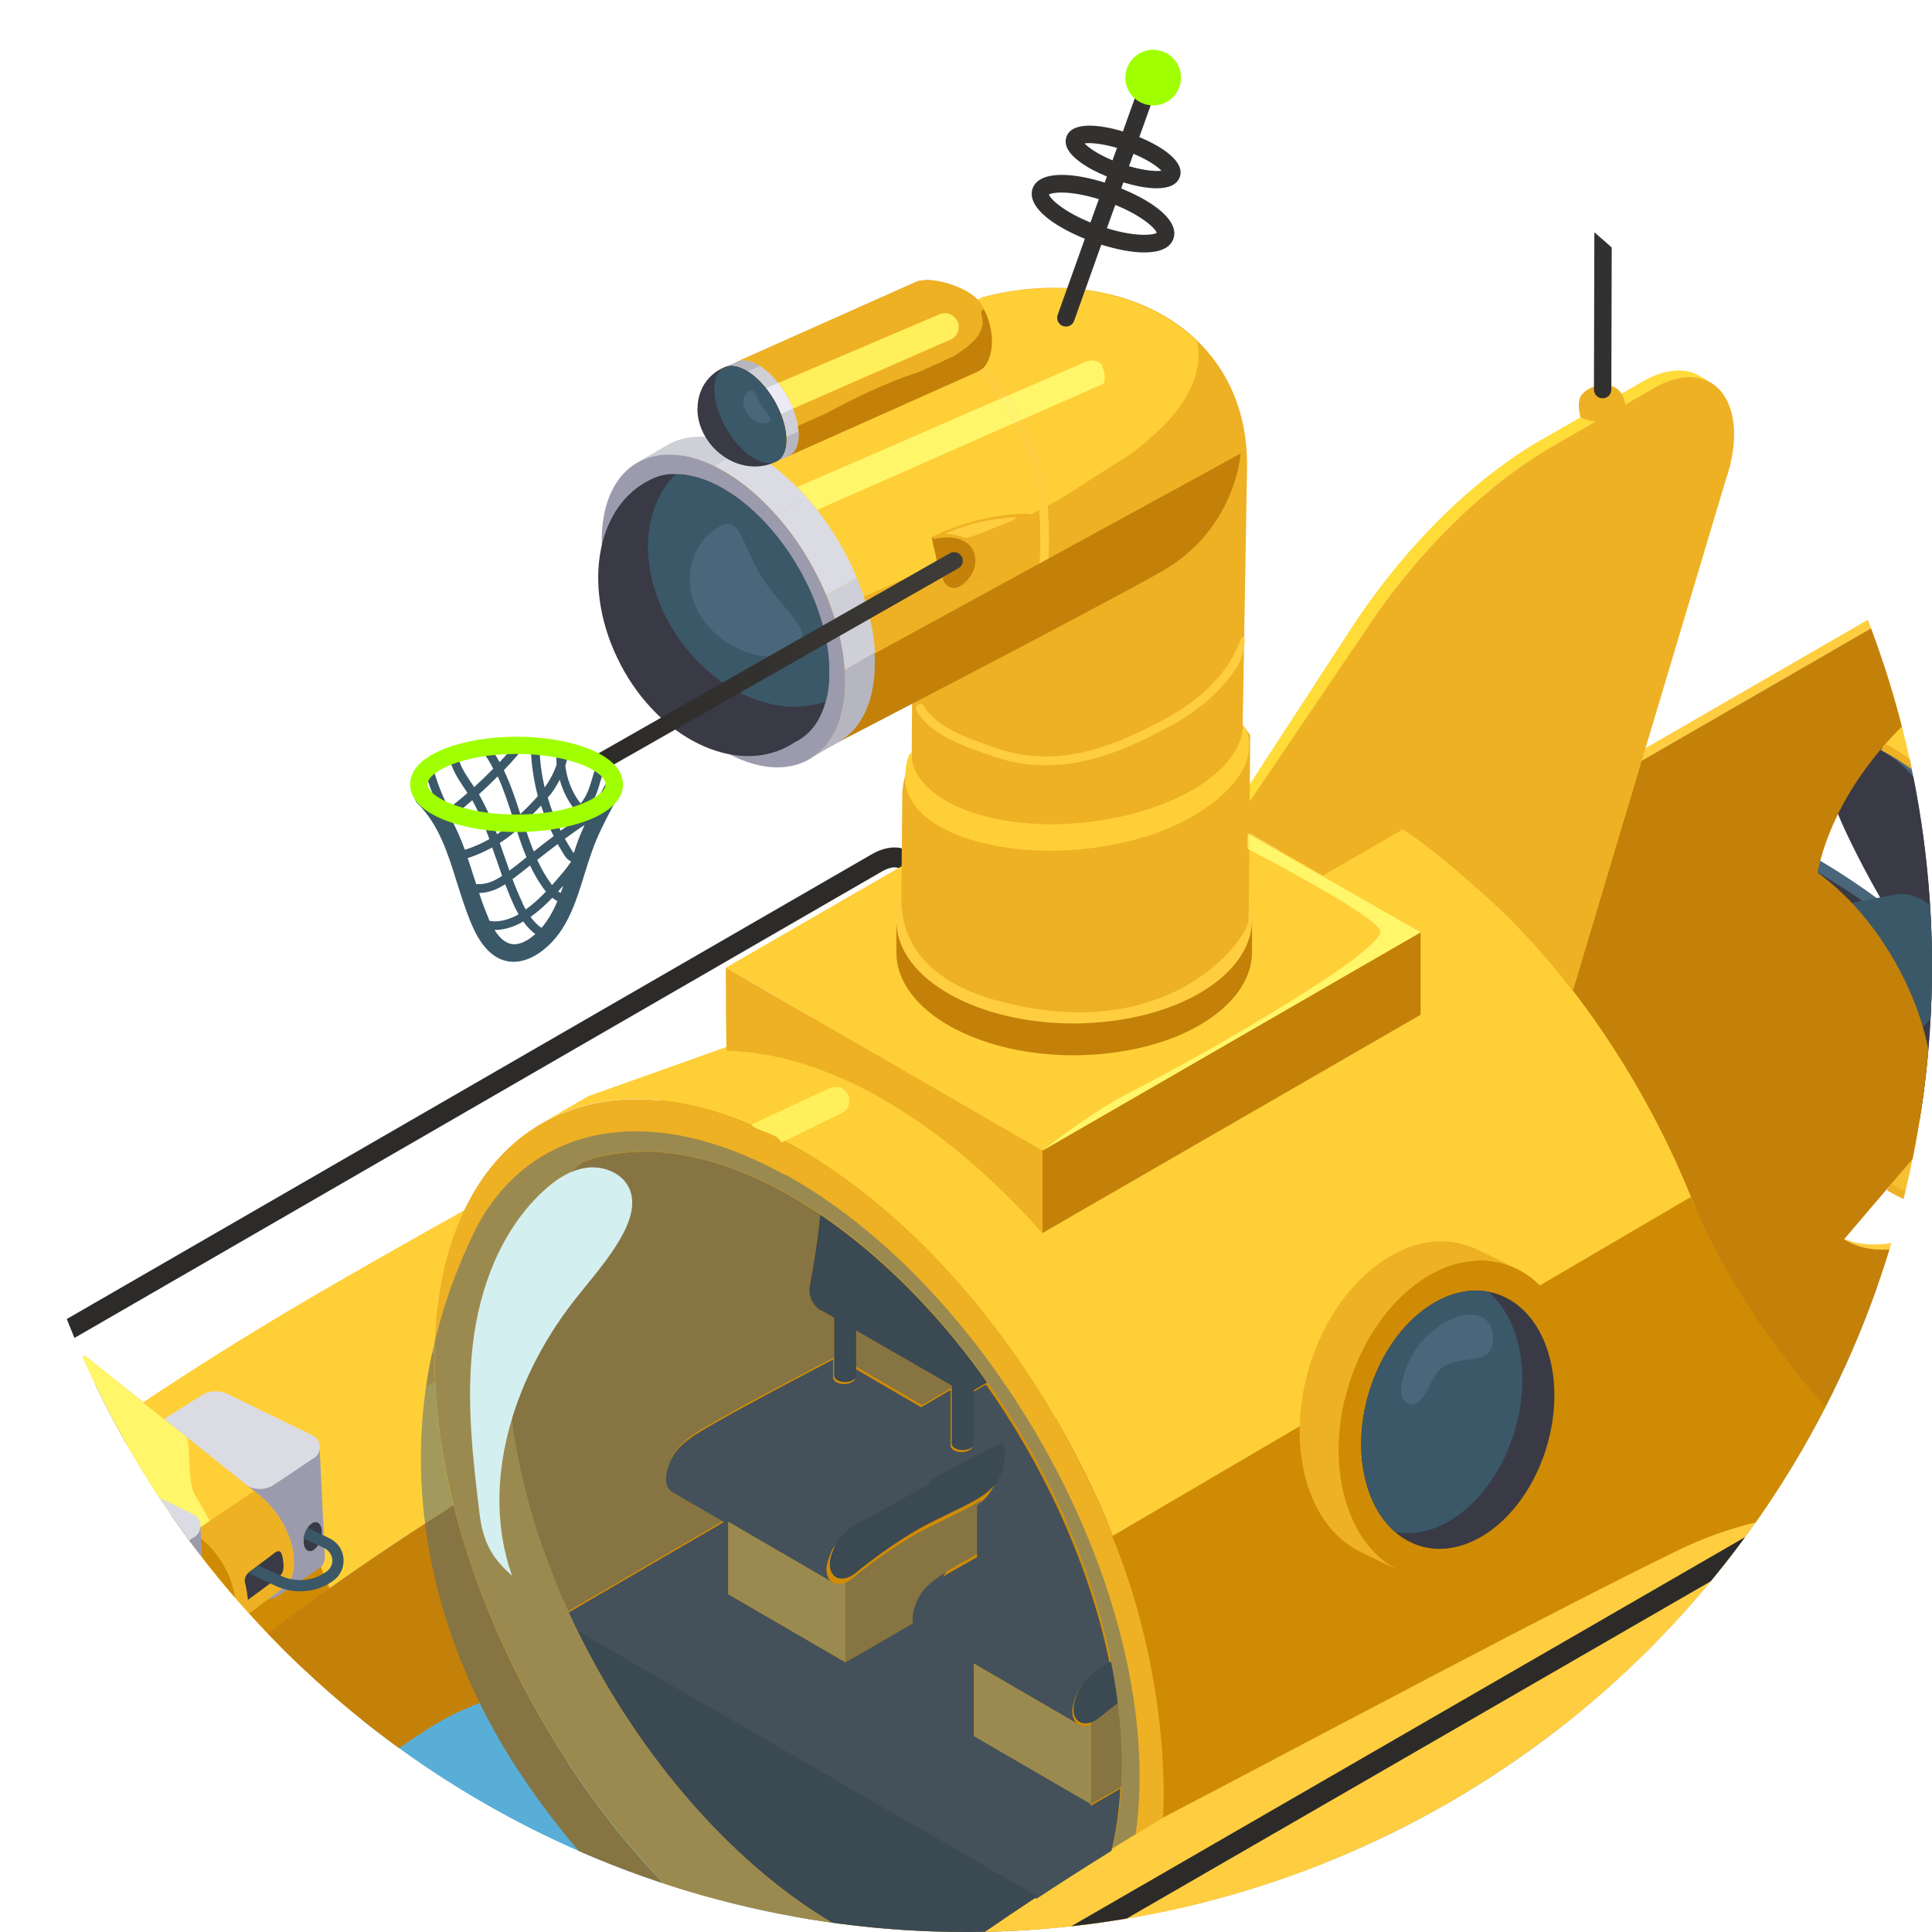 <?xml version="1.0" encoding="UTF-8"?><svg id="Layer_2" xmlns="http://www.w3.org/2000/svg" xmlns:xlink="http://www.w3.org/1999/xlink" viewBox="0 0 124.36 124.36"><defs><style>.cls-1{fill:none;}.cls-2{fill:url(#linear-gradient);}.cls-3{clip-path:url(#clippath);}.cls-4{fill:#f7dfa5;}.cls-5{fill:#ebeaf6;}.cls-6{fill:#f6c032;}.cls-7{fill:#eeb124;}.cls-8{fill:#fff;}.cls-9{fill:#ffef5b;}.cls-10{fill:#ffdc38;}.cls-11{fill:#ffe199;}.cls-12{fill:#fff7ea;}.cls-13{fill:#fff66a;}.cls-14{fill:#fff470;}.cls-15{fill:#fff36b;}.cls-16{fill:#ffe844;}.cls-17{fill:#ffcf38;}.cls-18{fill:#ffce40;}.cls-19{fill:#867442;}.cls-20{fill:#b6b6c1;}.cls-21{fill:#333130;}.cls-22{fill:#a97008;}.cls-23{fill:#c07e06;}.cls-24{fill:#cfcfd8;}.cls-25{fill:#d08b05;}.cls-26{fill:#c48109;}.cls-27{fill:#dbdbe3;}.cls-28{fill:#d4eff0;}.cls-29{fill:#43403d;}.cls-30{fill:#44423e;}.cls-31{fill:#44515a;}.cls-32{fill:#3f3d39;}.cls-33{fill:#9b8a4f;}.cls-34{fill:#9b9bad;}.cls-35{fill:#a2995d;}.cls-36{fill:#a0ff00;}.cls-37{fill:#2d2b2a;}.cls-38{fill:#383633;}.cls-39{fill:#3b4952;}.cls-40{fill:#3a5868;}.cls-41{fill:#3a3a46;}.cls-42{fill:#3d3d3b;}.cls-43{fill:#58aed7;}.cls-44{fill:#49667a;}.cls-45{clip-path:url(#clippath-1);}.cls-46{clip-path:url(#clippath-4);}.cls-47{clip-path:url(#clippath-3);}.cls-48{clip-path:url(#clippath-2);}.cls-49{clip-path:url(#clippath-5);}</style><clipPath id="clippath"><circle class="cls-1" cx="62.18" cy="62.18" r="62.18"/></clipPath><clipPath id="clippath-1"><path class="cls-1" d="M68.66,93.46c-.55-.32-.84-.95-.73-1.58,1.31-7.18,.47-7.36,.9-8.93,.03-.11,.07-.23,.12-.33,.1-.22,.23-.43,.39-.61,.15-.17,.33-.32,.52-.43,.33-.19,.66-.26,.87-.13l10.28,5.97-2.98,11.44-9.36-5.4"/></clipPath><clipPath id="clippath-2"><path class="cls-1" d="M110.11,24.62l-.72-.42c-.92-.53-2.19-.48-3.66,.37l.72,.42c1.47-.85,2.74-.9,3.66-.37"/></clipPath><clipPath id="clippath-3"><path class="cls-1" d="M99.99,28.7l-.72-.42c-4.52,2.61-8.9,6.96-12.37,12.29l.72,.42c3.47-5.33,7.84-9.68,12.37-12.29"/></clipPath><clipPath id="clippath-4"><path class="cls-1" d="M42.98,28.64l-1.97,1.14c1.42-.83,3.39-.71,5.57,.55l1.97-1.14c-2.18-1.26-4.15-1.37-5.57-.55"/></clipPath><clipPath id="clippath-5"><path class="cls-1" d="M52.1,48.86l1.97-1.14c1.41-.82,2.28-2.55,2.28-5.02,.01-4.97-3.48-11.02-7.8-13.51l-1.97,1.14c4.32,2.5,7.82,8.55,7.8,13.51,0,2.47-.88,4.2-2.28,5.02"/></clipPath><linearGradient id="linear-gradient" x1="-113.01" y1="-1312.28" x2="-112.46" y2="-1312.28" gradientTransform="translate(4894.44 -56346.46) scale(42.97 -42.97)" gradientUnits="userSpaceOnUse"><stop offset="0" stop-color="#2d2b2a"/><stop offset=".57" stop-color="#353330"/><stop offset="1" stop-color="#3f3d39"/></linearGradient></defs><g id="Layer_1-2"><g class="cls-3"><rect class="cls-8" x="-11.6" y="-29.71" width="155.91" height="178.44"/><g><g><path class="cls-43" d="M64.13,150.97c2.19-.67,11.77-1.97,22.64-7.63,10.88-5.66,21.75-11.75,21.75-11.75,0,0,20.88-7.4,22.19-7.83s37.85-15.66,36.55-15.66-26.97-3.05-26.97-3.05c0,0-15.23-3.92-6.09-5.66,9.14-1.74,16.53-7.83,16.53-7.83,0,0-10.44-1.74-9.14-2.18s16.97-4.79,16.97-4.79c0,0-13.05-3.05-20.88-3.05s-20.01,1.74-20.01,1.74l-23.93,16.53s-22.19,29.15-26.1,38.29-3.5,12.85-3.5,12.85Z"/><path class="cls-43" d="M67.71,125.36c.31,.02,.57,.32,.56,.63-6.44,3.67-13.98,5.15-21.38,4.92-4.44-.14-11.39-1.13-14.48-4.33,3.53-1.05,5.88-1.57,5.62-3.92-4.38,1.18-10.12,1.05-14.64,1.44,3.53-1.05,8.18-2.52,9.93-4.31-6.04,1.69-15.94,2.2-21.89,.2-.96-.32-1.98-.75-2.48-1.63,10.43-5.26,20.32-11.01,30.68-16.42-.23-.39-.91-.59-1.07-.17l29.15,23.59Z"/></g><g><path class="cls-7" d="M-6.9,111.58c.84,.12,1.71-.3,2.36-.81,.14-.11,.31-.13,.45,0,1.25,1.24,3,2.67,4.88,1.99,.17-.06,.33,.07,.39,.22,.85,2.35,2.91,3.89,5.15,4.82,.78,.32,1.58,.58,2.4,.79v-4.89s-15.93-9.25-15.93-9.25l.02,7.25c.07-.08,.17-.14,.3-.12Z"/><path class="cls-17" d="M-6.96,103.29c.15-.33,.35-.65,.59-.93,.06-.07,.13-.14,.2-.21,2.75-2.62,11.12-9.94,27.63-19.47,15.56-8.98,31.57-17.28,38.67-20.91,1.03-.53,1.95-.55,2.63-.16l15.92,9.25c-.68-.39-1.6-.37-2.63,.16-7.1,3.63-23.11,11.92-38.67,20.91-16.51,9.53-24.88,16.85-27.63,19.47-.07,.07-.14,.14-.2,.21-.24,.28-.44,.59-.59,.93-.17,.39-.27,.79-.27,1.16l-15.92-9.25c0-.37,.1-.77,.27-1.16"/><g><path class="cls-15" d="M-6.55,102.6c-.09,.12-.17,.24-.24,.37-.06,.11-.11,.21-.16,.32l9.49,5.51c.02-.14,.04-.28,.06-.41,.03-.15,.07-.3,.11-.45,.03-.09,.05-.17,.08-.26l-9.16-5.32c-.07,.07-.13,.15-.19,.23Z"/><path class="cls-15" d="M9.54,111.61l-5.1-2.97c-.03,.08-.06,.17-.09,.25-.05,.15-.09,.29-.12,.44-.03,.14-.06,.27-.08,.41l4.82,2.8c.05-.12,.12-.25,.19-.37,.07-.13,.16-.25,.25-.37,.05-.06,.1-.13,.15-.19,0,0,0,0,0,0Z"/></g><path class="cls-25" d="M3.21,103.93c-.45,.14-.66,.7-.56,1.17,.11,.46,.44,.84,.76,1.18,.91,.94,1.89,1.82,2.94,2.6,1.75,1.31,3.86,2.68,4.1,4.85,3.64-2.57,7.28-5.13,10.91-7.7,.25-.18,.51-.36,.65-.64,.25-.49,.05-1.07-.16-1.58-.42-1.04-.85-2.08-1.27-3.13-.1-.24-.21-.5-.44-.64-.23-.14-.52-.11-.79-.07-3.05,.4-6.09,.92-9.1,1.57l-7.05,2.38"/><path class="cls-26" d="M10.93,118.68c.69,.05,1.38,.03,2.06-.05,3.08-.38,5.98-1.86,8.61-3.43,1.3-.77,2.56-1.61,3.8-2.47,1.3-.9,2.56-1.8,4-2.48,3.11-1.47,6.52-2.18,9.63-3.65,3.2-1.51,6.28-3.27,9.28-5.13,6.11-3.8,11.91-8.08,17.92-12.04,2.89-1.9,5.88-3.63,8.75-5.56,1.56-1.05,3.1-2.13,4.67-3.17,.14-.57,.21-1.14,.21-1.68l-.02-5.55c0-2.45-1.67-3.52-3.81-2.43-7.1,3.63-23.11,11.92-38.67,20.91-16.51,9.53-24.88,16.85-27.63,19.47-.64,.61-1.06,1.53-1.06,2.29v4.89c.65,.16,1.29,.3,1.94,.41-.02-.17,.08-.34,.3-.33Z"/><path class="cls-37" d="M-4.54,110.77c.14-.11,.31-.13,.45,0,1.25,1.24,3,2.67,4.88,1.99,.17-.06,.33,.07,.39,.22,.85,2.35,2.91,3.89,5.15,4.82,.46,.19,.94,.36,1.42,.51v-4.32l-12.84-7.41v4.57c.2-.11,.39-.24,.56-.38Z"/><path class="cls-37" d="M58.48,54.78c-.64-.37-1.5-.29-2.37,.21L-.32,87.57c-7.28,4.2-8.19,21.36-8.22,22.09,0,.82,.31,1.43,.88,1.76,.18,.1,.38,.16,.59,.19,.05-.02,.11-.04,.18-.03,.31,.04,.62,.01,.92-.07,.23-.07,.45-.17,.68-.3l.75-.43s0,0,0,0c.03-.03,.07-.05,.11-.06l.66-.38c.31-.18,.41-.57,.24-.88-.18-.31-.58-.41-.88-.24l-1.53,.88c-.53,.31-.91,.31-1.08,.21-.2-.12-.23-.43-.23-.61,0-.14,.91-17.15,7.58-21L56.76,56.1c.53-.31,.91-.31,1.08-.21,.2,.12,.23,.43,.23,.61v2.36c0,.36,.29,.64,.64,.64s.64-.29,.64-.64v-2.36c0-.79-.31-1.4-.88-1.73Z"/><path class="cls-40" d="M6.95,89.75l-14.79-11.94-2.34,1.73,15.69,15.56,2.38-1.77c.27-.23,.41-.66,.34-1.24-.1-.87-.63-1.81-1.29-2.35"/><path class="cls-44" d="M8.24,92.1c-.1-.87-.63-1.81-1.29-2.35l-13.15-10.62c-.39,1.06-.77,2.13-1.18,3.19l12.89,12.78,2.38-1.77c.27-.23,.41-.66,.34-1.24"/><path class="cls-41" d="M4.61,91.48l-14.79-11.94,.04,3.53,14.33,11.86s.23,.14,.34,.19c.88,.38,1.49-.2,1.37-1.3-.1-.87-.63-1.81-1.29-2.35Z"/><path class="cls-34" d="M20.19,93.14l-.04-.03-5.46-2.66c-.54-.28-1.18-.25-1.7,.07l-2.55,1.6-.61,.22,.34,7.06c.01,.29,.17,.57,.46,.72l5.65,2.65c.54,.27,1.19,.24,1.69-.09l2.55-1.71c.06-.04,.12-.09,.17-.14,.16-.18,.23-.43,.22-.67l-.34-7.05h-.38"/><path class="cls-27" d="M20.19,93.86l-2.55,1.71c-.51,.33-1.15,.36-1.69,.09l-5.65-2.65c-.59-.3-.63-1.12-.07-1.47l2.74-1.72c.51-.33,1.16-.35,1.7-.08l5.46,2.66c.58,.3,.62,1.11,.07,1.47"/><path class="cls-17" d="M16.83,96.35l-11.37-9.1-3.3,3.15,12.36,14.56,3.82-2.84c.43-.37,.66-1.05,.56-1.98-.16-1.4-1.01-2.9-2.07-3.77h0"/><polyline class="cls-18" points="5.46 87.25 4.73 87.95 4.73 87.95 5.46 87.25 7.29 88.72 7.29 88.72 5.46 87.25"/><polyline class="cls-11" points="4.73 87.95 4.49 88.18 4.49 88.18 4.73 87.95 4.73 87.95"/><path class="cls-12" d="M11.89,92.4l.08,.06s0,0-.01-.01c0,0-.03-.02-.07-.05"/><polyline class="cls-16" points="16.53 103.46 15.84 103.97 15.84 103.97 16.53 103.46 16.53 103.46"/><path class="cls-13" d="M5.46,87.25l-.73,.7-.24,.23c.31,.54,.63,1.09,.96,1.62,2.62,4.2,5.75,8.04,8.72,11.99,.06,.02,.11,.05,.15,.1,.5,.7,1.01,1.39,1.52,2.08l.69-.51c-2.17-2.94-2.03-4.06-3.95-7.17-.59-.96-.26-3.49-.61-3.83l-.08-.06c-.48-.37-3.31-2.59-4.06-3.25-.07-.06-.5-.35-.53-.43l-1.83-1.47"/><path class="cls-7" d="M16.83,96.36h0s-.47-.39-.47-.39c-2,1.36-4.03,2.69-5.99,4.1l4.15,4.89,3.82-2.84c.43-.37,.66-1.05,.56-1.98-.16-1.4-1.01-2.9-2.07-3.77Z"/><path class="cls-25" d="M13.07,99.14l-10.91-8.73,.75,6.48,9.48,7.81s.36,.23,.55,.31c1.41,.62,2.4-.32,2.2-2.09-.16-1.4-1.01-2.9-2.07-3.77h0Z"/><path class="cls-41" d="M18.17,100.13c.13,.68,.14,1.08-.21,1.37l-.09,.07-1.91,1.41s-.07-.67-.18-1.06c-.08-.27,.04-.56,.26-.73l1.69-1.27c.13-.09,.36-.16,.43,.21Z"/><path class="cls-20" d="M12.5,98.21l-.04-.03-5.49-2.67c-.54-.28-1.19-.25-1.71,.08l-2.57,1.61-.61,.22,.34,7.1c.01,.29,.17,.57,.47,.72l5.68,2.66c.54,.28,1.19,.24,1.7-.09l2.56-1.72c.06-.04,.12-.09,.17-.14,.16-.18,.23-.43,.22-.67l-.34-7.08h-.38Z"/><path class="cls-34" d="M12.89,98.21h-.38s-.04-.02-.04-.02l-3.91-1.9c.06,.51,.12,1.02,.17,1.54,.26,.06,.51,.26,.55,.61,.42,3.21,.15,6.43,.04,9.65,.34,0,.68-.07,.97-.26l2.56-1.72c.06-.04,.12-.09,.17-.14,.16-.18,.23-.43,.22-.67l-.34-7.08Z"/><path class="cls-44" d="M3.73,100.52c.02,.31-.17,.47-.41,.34-.24-.12-.45-.48-.47-.8-.02-.31,.17-.47,.41-.34,.24,.12,.45,.48,.47,.8Z"/><path class="cls-44" d="M8.47,102.76c.02,.31-.17,.47-.41,.34-.24-.12-.45-.48-.47-.8-.02-.31,.17-.47,.41-.34,.24,.12,.45,.48,.47,.8Z"/><path class="cls-44" d="M3.91,104.05c.02,.31-.17,.47-.41,.34-.24-.12-.45-.48-.47-.8-.02-.31,.17-.47,.41-.34,.24,.12,.45,.48,.47,.8Z"/><path class="cls-44" d="M8.64,106.29c.02,.31-.17,.47-.41,.34-.24-.12-.45-.48-.47-.8-.02-.31,.17-.47,.41-.34,.24,.12,.45,.48,.47,.8Z"/><path class="cls-27" d="M12.5,98.94l-2.56,1.72c-.51,.33-1.16,.36-1.7,.09l-5.68-2.66c-.59-.3-.63-1.13-.07-1.48l2.75-1.73c.52-.33,1.16-.36,1.71-.08l5.49,2.67c.58,.3,.62,1.12,.07,1.48Z"/><path class="cls-41" d="M19.55,99.34c.05,.46,.35,.64,.67,.4,.32-.24,.54-.8,.49-1.26-.05-.46-.35-.64-.67-.4-.32,.24-.54,.8-.49,1.26Z"/><path class="cls-40" d="M22.11,100.31c.05,.56-.19,1.1-.65,1.43-.52,.38-1.13,.61-1.75,.67-.66,.07-1.34-.03-1.97-.33l-.34-.16-1.43-.67,.08-.06,.6-.42,1.4,.65c.98,.47,2.12,.36,2.98-.27,.25-.18,.39-.48,.36-.78-.04-.31-.22-.57-.49-.71l-.43-.2-.92-.44c.03-.25,.12-.49,.25-.68l.9,.43,.51,.25c.51,.25,.85,.72,.9,1.29Z"/></g><path class="cls-18" d="M126.7,78.1l1.82-1.05,.58,.34-1.82,1.05c-3.68,2.13-6.61,2.49-8.44,1.42l-.58-.34c1.84,1.07,4.76,.71,8.44-1.42Z"/><polygon class="cls-18" points="116.7 75.18 116.11 74.84 97.99 85.31 98.57 85.65 116.7 75.18"/><path class="cls-7" d="M98.57,85.65l.04,12.62c0,.89,.32,1.52,.83,1.82l-.58-.34c-.51-.3-.83-.93-.83-1.82l-.04-12.62,.58,.34Z"/><path class="cls-26" d="M116.7,75.18c.01,5.29,4.15,6.98,10.59,3.26l1.82-1.05v-25.26c1.96,1.7,4.15,3.29,5.86,5.2-.01,2.48-.02,5.74,.02,18.84,0,2.41-1.68,5.34-3.78,6.55l-29.74,17.17c-1.57,.9-2.85,.18-2.85-1.63l-.04-12.62,18.13-10.47Z"/><path class="cls-6" d="M112.93,47.5l6.21-3.31c-2.15,1.25-3.49,3.91-3.5,7.68-.02,7.6,5.33,16.87,11.94,20.68,3.33,1.92,6.34,2.1,8.52,.83l-5.96,3.74c-2.18,1.27-5.27,1.18-8.6-.74-6.61-3.82-12.22-13.38-12.2-20.97,.01-3.77,1.43-6.66,3.58-7.91Z"/><path class="cls-44" d="M114.63,54.16c1.43,.41,5.51,2.97,7.65,4.82-1.64-2.45-4.04-7.11-4.45-8.77-.56-2.24,.55-3.61,2.47-3.06,1.92,.55,3.93,2.82,4.49,5.06,.41,1.67,.21,5.63-.4,7.41,1.5-.77,4.78-1.29,6.2-.88,1.92,.55,3.93,2.82,4.49,5.06,.56,2.24-.55,3.61-2.47,3.06-1.43-.41-5.51-2.97-7.65-4.82,1.64,2.45,4.04,7.11,4.45,8.77,.56,2.24-.55,3.61-2.47,3.06-1.92-.55-3.93-2.82-4.49-5.06-.41-1.67-.21-5.63,.4-7.41-1.5,.77-4.78,1.29-6.2,.88-1.92-.55-3.93-2.82-4.49-5.06-.56-2.24,.55-3.61,2.47-3.06Z"/><path class="cls-41" d="M114.63,55c1.43,.41,5.51,2.97,7.65,4.82-1.64-2.45-4.04-7.11-4.45-8.77-.56-2.24,.55-3.61,2.47-3.06,1.92,.55,3.93,2.82,4.49,5.06,.41,1.67,.21,5.63-.4,7.41,1.5-.77,4.78-1.29,6.2-.88,1.92,.55,3.93,2.82,4.49,5.06,.56,2.24-.55,3.61-2.47,3.06-1.43-.41-5.51-2.97-7.65-4.82,1.64,2.45,4.04,7.11,4.45,8.77,.56,2.24-.55,3.61-2.47,3.06-1.92-.55-3.93-2.82-4.49-5.06-.41-1.67-.21-5.63,.4-7.41-1.5,.77-4.78,1.29-6.2,.88-1.92-.55-3.93-2.82-4.49-5.06-.56-2.24,.55-3.61,2.47-3.06Z"/><path class="cls-17" d="M118.79,43.59c2.27-1.32,5.4-1.13,8.87,.87,6.89,3.98,12.44,13.6,12.42,21.52-.01,3.93-1.4,6.7-3.63,8l-6.08,3.54c2.24-1.85,3.09-3.97,3.42-8-.31-7.77-4.64-16.31-11.08-20.54-.57-.38-1.19-.7-1.81-.99-3.22-1.48-6.12-2.07-8.19-.86l6.08-3.54Z"/><path class="cls-40" d="M122.16,57.56c2.73-.31,4.99,4.4,3.7,6.23l-6.17,6.93-6.71-11.42,9.18-1.75Z"/><path class="cls-26" d="M100.21,101.46l22.78-26.72c.86-1.01,1.37-2.51,1.4-4.43,.08-5.37-3.64-11.96-8.31-14.74-1.75-1.04-3.38-1.39-4.75-1.15l-34.57,6.18,23.44,40.86"/><path class="cls-22" d="M69.02,72.35c-.16,10.79,7.32,24.06,16.71,29.63,9.39,5.58,17.14,1.35,17.31-9.43,.16-10.79-7.32-24.06-16.71-29.63-9.39-5.58-17.14-1.35-17.31,9.43"/><polygon class="cls-7" points="98.57 56.32 97.99 55.98 98.03 61.77 98.61 62.11 98.57 56.32"/><path class="cls-18" d="M130.56,33.93c1.06-.61,2.02-.67,2.71-.27l.58,.34c-.69-.4-1.65-.34-2.71,.27l-29.74,17.17-.58-.34,29.74-17.17Z"/><path class="cls-18" d="M98.48,53.87c.28-.62,.65-1.22,1.1-1.73,.38-.43,.8-.79,1.25-1.05l.58,.34c-.45,.26-.87,.62-1.25,1.05-.44,.51-.82,1.1-1.1,1.73-.31,.7-.49,1.43-.49,2.11l-.58-.34c0-.68,.18-1.41,.49-2.11Z"/><path class="cls-26" d="M101.41,51.43l29.74-17.17c2.1-1.21,3.8-.24,3.81,2.15,.02,7.66,.03,12.14,.03,15-1.62-2.27-3.7-4.49-5.88-6.03v-3.39s-1.82,1.05-1.82,1.05c-5.59,3.23-9.42,8.5-10.33,13.28l-18.34,5.79-.04-5.79c0-1.8,1.27-3.99,2.83-4.89Z"/><path class="cls-4" d="M99.58,52.14l.58,.34c-.44,.51-.82,1.1-1.1,1.73l-.58-.34c.28-.62,.65-1.22,1.1-1.73Z"/><path class="cls-25" d="M65.33,128.17c-19.03-.57-34.33-25.16-34.34-38.44,0-9.62,2.35-12.32,2.37-12.68,.16-2.47,34.28-19.18,38.63-20.94-2.63,2.63-4.17,6.85-4.08,12.42,.22,13.57,9.91,29.83,21.65,36.31,3.73,2.06,7.21,2.87,10.23,2.59-3.63,1.87-28.28,20.93-34.46,20.74"/><path class="cls-32" d="M70.21,98.08l.02-.64,.38-.54,2.02,1.17h-2.41Zm7.5,4.33h2.36l-1.99-1.15-.36,.52-.02,.64Z"/><path class="cls-42" d="M77.28,97.16c-.28-.16-.28-.42,0-.58s.73-.16,1.01,0c.28,.16,.28,.42,0,.58-.28,.16-.73,.16-1.01,0Z"/><path class="cls-38" d="M78.5,96.87v5.17c0,.11-.07,.21-.21,.29-.28,.16-.73,.16-1.01,0-.14-.08-.21-.18-.21-.29v-5.17c0,.1,.07,.21,.21,.29,.28,.16,.73,.16,1.01,0,.14-.08,.21-.19,.21-.29Z"/><ellipse class="cls-42" cx="70.21" cy="92.5" rx=".71" ry=".41"/><path class="cls-38" d="M70.92,92.49v5.17c0,.11-.07,.21-.21,.29-.28,.16-.73,.16-1.01,0-.14-.08-.21-.18-.21-.29v-5.17c0,.1,.07,.21,.21,.29,.28,.16,.73,.16,1.01,0,.14-.08,.21-.19,.21-.29"/><g class="cls-45"><polygon class="cls-30" points="81.01 87.38 70.51 81.32 81.01 81.32 81.01 87.38"/><polygon class="cls-30" points="81.01 87.72 69.92 81.32 70.51 81.32 81.01 87.38 81.01 87.72"/><polygon class="cls-30" points="81.01 88.06 69.33 81.32 69.92 81.32 81.01 87.72 81.01 88.06"/><polygon class="cls-30" points="81.01 88.41 68.74 81.32 69.33 81.32 81.01 88.06 81.01 88.41"/><polygon class="cls-30" points="81.01 88.75 68.31 81.42 68.37 81.32 68.74 81.32 81.01 88.41 81.01 88.75"/><polygon class="cls-29" points="81.01 89.09 68.17 81.67 68.31 81.42 81.01 88.75 81.01 89.09"/><polygon class="cls-32" points="81.01 89.43 68.02 81.93 68.17 81.67 81.01 89.09 81.01 89.43"/><polyline class="cls-32" points="81.01 95.93 79.32 98.86 67.82 98.86 67.82 82.28 68.02 81.93 81.01 89.43 81.01 95.93"/></g><path class="cls-37" d="M78.02,98.86c1.57-8.17,.64-8.29,1.08-9.93,.16-.58,.55-1.1,1.03-1.38,.54-.31,1.09-.29,1.13,.39,.14,2.4-.31,6.01-.63,9.02-.03,.27-.18,.5-.42,.64l-2.19,1.26Z"/><path class="cls-17" d="M37.95,70.53l50.82-18.11c12.97,7.49,23.49,25.7,23.49,40.68,0,7.4-2.57,12.63-6.73,15.12l-34.06,19.66-3.26,1.88c4.16-2.49,6.73-7.72,6.73-15.12,0-14.98-10.52-33.19-23.49-40.68-6.56-3.79-12.5-4.11-16.76-1.56l3.25-1.88"/><path class="cls-7" d="M27.97,87.53c0,14.98,10.52,33.19,23.49,40.68,12.97,7.49,23.49,1.42,23.49-13.56s-10.52-33.19-23.49-40.68c-12.97-7.49-23.49-1.42-23.49,13.56m1.73,2.1c-.22-13.57,9.11-19.32,20.85-12.84,11.74,6.48,21.43,22.73,21.65,36.31,.22,13.57-9.11,19.32-20.85,12.84-11.74-6.48-21.43-22.73-21.65-36.31"/><path class="cls-18" d="M49.45,135.86c.15-.33,.35-.65,.59-.93,.06-.07,.13-.14,.2-.21,2.75-2.62,11.12-9.94,27.63-19.47,15.56-8.98,31.57-17.28,38.67-20.91,1.03-.53,1.95-.55,2.63-.16l15.92,9.25c-.68-.39-1.6-.37-2.63,.16-7.1,3.63-23.11,11.92-38.67,20.91-16.51,9.53-24.88,16.85-27.63,19.47-.07,.07-.14,.14-.2,.21-.24,.28-.44,.59-.59,.93-.17,.39-.27,.79-.27,1.16l-15.92-9.25c0-.37,.1-.77,.27-1.16"/><path class="cls-25" d="M136.25,106.03c0-2.45-1.67-3.52-3.81-2.43-7.1,3.63-23.11,11.92-38.67,20.91-16.51,9.53-24.88,16.85-27.63,19.47-.64,.61-1.06,1.53-1.06,2.29v4.86c.25,.02,.5,.02,.75,.01,5.89-3.06,11.73-6.21,17.53-9.43,6.47-3.6,12.9-7.28,19.29-11.02,6.19-3.62,12.34-7.31,18.51-10.98,5.25-3.13,10.49-6.38,15.1-10.42v-3.26Z"/><polyline class="cls-26" points="67.1 74.05 91.44 60 91.44 65.32 67.1 79.37 67.1 74.05"/><polyline class="cls-17" points="67.1 74.05 91.44 60 71.06 48.24 46.72 62.29 67.1 74.05"/><path class="cls-7" d="M56.93,70.81c-3.64-2.1-7.07-3.1-10.15-3.17-.06-.04-.06-5.35-.06-5.35l20.38,11.77v5.32c-3.1-3.49-6.53-6.46-10.17-8.56"/><path class="cls-18" d="M61.07,54.55c1.38-.8,3.12-1.4,5.14-1.71,6.11-.95,12.39,1.14,13.99,4.69,1.09,2.37-.2,4.79-3,6.41-1.38,.8-3.12,1.4-5.14,1.71-6.11,.95-12.37-1.15-13.99-4.69-1.09-2.37,.19-4.79,3-6.41Z"/><path class="cls-7" d="M76.48,56.03l1.68-.97c.15-.08,.22-.19,.22-.3v.57c0,.11-.07,.22-.22,.3l-1.68,.97-4.57-2.65v-.57s4.56,2.65,4.56,2.65Z"/><path class="cls-18" d="M71.91,53.38l4.57,2.65,1.68-.97c.29-.17,.29-.44,0-.6l-3.54-2.06c-.29-.17-.74-.16-1.03,0l-1.68,.97Z"/><path class="cls-25" d="M108.84,77.05s5.2,14.05,19.67,22.57l-.15-.07c-6.41-3.15-13.97-2.87-20.39,.26-8.38,4.09-22.25,11.51-33.11,17.19,0,0,.67-8.48-3.27-18.12l37.24-21.83Z"/><polygon class="cls-23" points="133.84 105.47 119.1 113.98 119.1 114.7 133.84 106.19 133.84 105.47"/><polygon class="cls-23" points="133.84 107.42 119.1 115.93 119.1 116.64 133.84 108.13 133.84 107.42"/><path class="cls-23" d="M133.79,111.34l-14.69,8.48v.71l9.69-5.6c1.71-1.14,3.39-2.33,5-3.6Z"/><polygon class="cls-23" points="133.84 109.37 119.1 117.88 119.1 118.59 133.84 110.08 133.84 109.37"/><path class="cls-37" d="M128.39,90.88c-.67-.39-1.57-.31-2.48,.22l-59.19,34.18c-6.31,3.65-8.06,16.58-8.49,21.38,.43,.36,.85,.74,1.27,1.12,.26-3.34,1.7-17.75,7.9-21.33l59.2-34.18c.56-.32,.95-.32,1.13-.22,.21,.12,.24,.46,.24,.64v6.67l1.35,.72v-7.39c0-.83-.33-1.47-.92-1.81Z"/><path class="cls-7" d="M61.11,144.52c-.52-3.32,1.6-4.87,3.49-7.39l.35-.47c2.93-3.95,20.24-15.31,31.01-20.92,2.85-1.48,5.67-2.98,8.48-4.46,7.85-4.16,15.47-7.98,23.85-11.78l1.27,.73c-8.33,3.78-16.5,8.39-24.33,12.54-2.81,1.49-5.63,2.98-8.49,4.47-11.39,5.92-27.89,17-30.44,20.43l-.36,.48c-1.77,2.36-3.68,4.58-3.27,7.21l-1.56-.83Z"/><path class="cls-10" d="M110.11,24.62l-.72-.42c-.92-.53-2.19-.48-3.66,.37l.72,.42c1.47-.85,2.74-.9,3.66-.37Z"/><g class="cls-48"><path class="cls-10" d="M110.11,24.62l-.72-.42c-.56-.33-1.25-.43-2.04-.27l.72,.42c.79-.16,1.48-.05,2.04,.27Z"/><path class="cls-10" d="M108.07,24.34l-.72-.42c-.5,.1-1.05,.31-1.62,.64l.72,.42c.57-.33,1.11-.54,1.62-.64Z"/></g><polygon class="cls-10" points="106.45 24.99 105.73 24.56 99.27 28.28 99.99 28.7 106.45 24.99"/><path class="cls-10" d="M99.99,28.7l-.72-.42c-4.52,2.61-8.9,6.96-12.37,12.29l.72,.42c3.47-5.33,7.84-9.68,12.37-12.29Z"/><g class="cls-47"><path class="cls-10" d="M99.99,28.7l-.72-.42c-2.7,1.56-5.34,3.73-7.77,6.37l.72,.42c2.43-2.63,5.08-4.81,7.77-6.37Z"/><path class="cls-10" d="M92.22,35.06l-.72-.42c-1.64,1.78-3.19,3.77-4.59,5.92l.72,.42c1.4-2.15,2.95-4.14,4.59-5.92Z"/></g><polygon class="cls-10" points="87.63 40.98 86.9 40.56 72.37 62.89 73.09 63.31 87.63 40.98"/><path class="cls-7" d="M99.99,28.7c-4.52,2.61-8.9,6.96-12.37,12.29l-8.18,12.08,5.71,3.29,5.14-2.97c1.69,1.07,3.71,2.81,5.94,4.84,2.23,2.02,5.03,5.51,5.03,5.51l9.82-32.84c1.7-4.93-.8-8.13-4.64-5.91l-6.46,3.71"/><path class="cls-7" d="M58.63,54.33c2.2,.88,4.52,1.46,6.88,1.66,4.48,.4,9.11-.51,12.91-2.96,.52-.33,1.01-.69,1.48-1.08l.37-21.82c.15-8.97-8.35-13.29-17.02-11l-20.95,11,6.89,18.8,9.52-3.78-.07,9.18"/><path class="cls-17" d="M59.12,36.85c.75-.39,1.51-.77,2.26-1.16,2.13-1.1,4.26-2.21,6.39-3.32,.86-.45,1.64-1.01,2.46-1.53,.47-.3,.93-.59,1.4-.89s.92-.54,1.33-.86c1.56-1.24,3.05-2.54,3.82-4.43,.38-.93,.45-1.83,.27-2.68-3.23-3.13-8.49-4.23-13.82-2.83l-20.95,11,4.55,12.41c4.06-1.98,8.14-3.92,12.29-5.7"/><path class="cls-7" d="M77.99,49.9c-2.43,1.84-5.37,2.79-8.36,3.18-2.72,.35-6.84-3.52-9.48-4.31-1.18-.35-1.85,.13-2.07,2.18l-.06,6.88c-.03,3.57,2.64,5.6,6.07,6.55,11.12,3.09,16.21-3.89,16.27-5.15,.05-1.08,.11-11.91,.11-11.91-.68-1.03-1.2-1.31-1.37-1.13-.67,.75-.29,3.09-1.1,3.7"/><path class="cls-26" d="M54.32,38.97c.59,5.52-.16,9.78-4.11,9.78s-9.61-4.25-10.2-9.78c-.59-5.52,2.13-10,6.09-10s7.63,4.48,8.22,10"/><path class="cls-18" d="M63.96,42.51c-.08,0-.16-.03-.21-.1-.1-.12-.08-.29,.03-.39,2.44-2.06,3.18-3.72,3.18-7.09,0-3.74-.46-5.57-2.12-8.49-1.21-2.12-3.54-4.42-6.15-3.91-.15,.03-.3-.07-.33-.22-.03-.15,.07-.3,.22-.33,2.89-.57,5.44,1.9,6.74,4.18,1.73,3.03,2.2,4.91,2.2,8.77,0,3.53-.82,5.36-3.38,7.52-.05,.04-.12,.07-.18,.07"/><path class="cls-18" d="M80.01,41.85c.05-.23,.18-.61,.07-.83,0-.01,0-.02,0-.04-.1,.01-.19,.07-.22,.17-.67,1.95-2.34,3.74-4.71,5.04-3.4,1.86-7.1,3.38-11.16,1.92l-.29-.1c-1.57-.56-3.52-1.26-4.21-2.55-.07-.14-.24-.19-.38-.12-.14,.07-.19,.24-.12,.38,.79,1.49,2.85,2.23,4.52,2.82l.29,.1c1.21,.44,2.38,.62,3.53,.62,2.89,0,5.58-1.2,8.1-2.58,1.93-1.06,3.42-2.44,4.33-3.97,.12-.28,.22-.56,.28-.86Z"/><path class="cls-17" d="M58.97,49.71c1.51,2.82,7.36,4.11,13.07,2.88,1.88-.41,3.51-1.03,4.8-1.79,2-1.18,3.17-2.68,3.17-4.16,.23,.37,.48,.71,.37,1.55,0,1.48-1.53,3.13-3.53,4.31-1.29,.76-2.92,1.39-4.8,1.79-5.71,1.23-11.93-.05-13.44-2.87-.24-.45-.36-.91-.36-1.38,.06-.82,.15-1.39,.42-1.62,0,.46,.06,.83,.3,1.28Z"/><path class="cls-25" d="M86.45,95.97c1.14,5.07,5.38,7.12,9.46,4.59,4.08-2.53,6.46-8.7,5.32-13.76-1.14-5.07-5.38-7.12-9.46-4.59-4.08,2.53-6.46,8.7-5.32,13.76Z"/><path class="cls-41" d="M87.85,95.1c.93,4.11,4.36,5.77,7.66,3.72,3.31-2.05,5.24-7.05,4.31-11.15-.93-4.11-4.36-5.77-7.66-3.72-3.31,2.05-5.24,7.05-4.31,11.15Z"/><path class="cls-40" d="M92.16,83.95c1.24-.77,2.5-1.02,3.64-.81,.91,.79,1.61,1.98,1.96,3.52,.93,4.11-1.01,9.1-4.31,11.15-1.24,.77-2.5,1.02-3.64,.81-.91-.79-1.61-1.98-1.96-3.52-.93-4.11,1.01-9.1,4.31-11.15Z"/><path class="cls-7" d="M97.66,81.68l-2.51-1.22c-1.72-.86-3.83-.76-5.89,.53-4.08,2.53-6.46,8.7-5.32,13.76,.56,2.5,1.88,4.27,3.57,5.11l2.51,1.22c-1.68-.84-3-2.61-3.57-5.11-1.14-5.07,1.24-11.23,5.32-13.76,2.07-1.28,4.17-1.39,5.89-.53Z"/><path class="cls-21" d="M73.33,8.84l.97-2.71c.1-.29-.05-.61-.34-.72-.29-.1-.61,.05-.71,.34l-.97,2.71c-1.56-.47-3.29-.63-3.63,.34-.19,.52,.11,1.07,.87,1.63,.45,.33,1.06,.66,1.73,.93l-.14,.39c-.94-.29-1.85-.47-2.6-.49-1.42-.04-1.89,.45-2.04,.87-.15,.42-.09,1.1,1.03,1.97,.6,.46,1.42,.9,2.33,1.27l-1.75,4.9c-.1,.29,.05,.61,.34,.72,.06,.02,.13,.03,.19,.03,.23,0,.45-.14,.53-.37l1.75-4.9c.97,.3,1.95,.5,2.76,.5,.94,0,1.66-.25,1.88-.88,.15-.42,.09-1.1-1.03-1.97-.6-.46-1.42-.9-2.33-1.27l.14-.39c.73,.22,1.49,.38,2.13,.38,.74,0,1.31-.2,1.5-.72h0c.35-.97-1.08-1.94-2.59-2.57Zm-3.51,.39c.34-.05,1.08,0,2.08,.29l-.29,.8c-.96-.4-1.56-.83-1.8-1.09Zm-2.29,3.29c.24-.16,1.4-.26,3.2,.3l-.54,1.5c-1.75-.71-2.59-1.52-2.67-1.8Zm6.92,2.47c-.24,.16-1.4,.26-3.2-.3l.54-1.5c1.75,.71,2.58,1.52,2.67,1.8Zm-1.78-4.29l.29-.8c.96,.4,1.56,.83,1.8,1.09-.34,.05-1.08,0-2.08-.29Z"/><circle class="cls-36" cx="74.23" cy="5" r="1.79" transform="translate(5.01 32.27) rotate(-25.36)"/><path class="cls-26" d="M58.07,60.96c1.62,3.54,7.88,5.64,13.99,4.69,2.01-.31,3.76-.92,5.14-1.71,2.14-1.24,3.39-2.93,3.39-4.72v2.05c.01,1.79-1.24,3.48-3.38,4.72-1.38,.8-3.12,1.4-5.14,1.71-6.11,.95-12.37-1.15-13.99-4.69-.26-.57-.38-1.13-.38-1.69v-2.05c0,.56,.12,1.13,.38,1.69Z"/><path class="cls-26" d="M54.36,43.13l25.5-13.94s-.31,4.9-5.11,7.61c-4.8,2.71-21.79,11.49-21.79,11.49l1.4-5.16Z"/><path class="cls-27" d="M42.98,28.64l-1.97,1.14c1.42-.83,3.39-.71,5.57,.55l1.97-1.14c-2.18-1.26-4.15-1.37-5.57-.55Z"/><g class="cls-46"><path class="cls-27" d="M46.58,30.33l1.97-1.14c-.2-.11-.4-.22-.59-.32l-1.97,1.14c.2,.1,.39,.2,.59,.32Z"/><path class="cls-24" d="M45.99,30.01l1.97-1.14c-1.94-.95-3.69-.98-4.98-.23l-1.97,1.14c1.29-.75,3.04-.72,4.98,.23Z"/></g><g class="cls-49"><path class="cls-20" d="M52.06,48.87l1.97-1.14c1.4-.82,2.28-2.55,2.28-5.02,0-.23,0-.47-.02-.71l-1.97,1.14c.01,.24,.02,.48,.02,.71,0,2.47-2.11,4.46-2.28,5.02Z"/><path class="cls-24" d="M54.36,43.13l1.97-1.14c-.1-1.57-.52-3.22-1.18-4.81l-1.97,1.14c.66,1.59,1.08,3.24,1.18,4.81Z"/><path class="cls-27" d="M53.18,38.32l1.97-1.14c-.78-1.86-1.89-3.65-3.21-5.15l-1.97,1.14c1.32,1.49,2.43,3.28,3.21,5.15"/><path class="cls-27" d="M49.97,33.18l1.97-1.14c-1.03-1.16-2.18-2.14-3.39-2.85l-1.97,1.14c1.22,.7,2.37,1.69,3.39,2.85"/></g><path class="cls-26" d="M50.58,29.44c2.42-1.08,4.84-2.16,7.26-3.24,1.51-.67,3.02-1.35,4.52-2.02,.72-.32,1.06-.39,1.33-1.17,.4-1.15,.02-2.83-.8-3.74-.68-.76-2.95-1.56-3.97-1.1l-11.64,5.19c.42-.19,1.01-.08,1.65,.38,1.28,.91,2.32,2.83,2.31,4.3,0,.73-.26,1.21-.68,1.39"/><path class="cls-7" d="M51.21,27.48c.66-.29,1.33-.59,1.99-.88,.91-.5,1.83-.97,2.77-1.4,1.02-.47,2.09-.91,3.18-1.25,.76-.34,1.51-.69,2.27-1.04,.41-.27,.81-.54,1.16-.87,.4-.37,.62-.79,.68-1.28-.02-.18-.05-.36-.09-.54-.04-.15,.05-.26,.16-.32-.13-.24-.27-.46-.43-.64-.68-.76-2.95-1.56-3.97-1.1l-11.64,5.19c.42-.19,1.01-.08,1.65,.38,1.12,.8,2.06,2.37,2.27,3.74"/><path class="cls-24" d="M47.44,23.29c.42-.19,1.01-.08,1.65,.38,1.28,.91,2.32,2.83,2.31,4.3,0,.73-.26,1.21-.68,1.39l-.78,.35c.42-.19,.68-.66,.68-1.39,0-1.47-1.03-3.39-2.31-4.3-.65-.46-1.23-.57-1.65-.38l.78-.35"/><path class="cls-20" d="M49.95,29.72l.78-.35c.42-.19,.68-.66,.68-1.39,0-.07,0-.14,0-.21l-.78,.35c0,.07,0,.14,0,.21,0,.73-.26,1.21-.68,1.39Z"/><path class="cls-5" d="M50.27,26.65l.78-.35c-.23-.58-.56-1.15-.95-1.65l-.78,.35c.39,.49,.72,1.07,.95,1.65"/><path class="cls-20" d="M47.44,23.29c.38-.17,.9-.09,1.48,.26l-.78,.35c-.58-.36-1.09-.44-1.48-.26l.78-.35Z"/><path class="cls-17" d="M45.85,25.12c0,.8,.29,1.56,.76,2.19,.6,.8,1.51,1.37,2.52,1.51,.53,.07,1.03,.01,1.47-.15,.01-.11,.02-.22,.02-.35,0-1.47-1.03-3.39-2.31-4.3-.59-.41-1.12-.55-1.53-.43l-.06,.02h-.01c-.22,.09-.43,.19-.61,.32-.15,.36-.24,.76-.24,1.19Z"/><g><path class="cls-41" d="M44.89,26.3c0,1.8,1.47,3.46,3.28,3.7,.63,.08,1.22-.02,1.72-.26,.08-.04,.16-.08,.23-.12h0c.25-.19,.42-.51,.48-.95,.01-.11,.02-.22,.02-.35,0-1.47-1.03-3.39-2.31-4.3-.59-.41-1.12-.55-1.53-.43l-.06,.02h-.01c-.22,.09-.43,.19-.61,.32-.73,.5-1.2,1.35-1.2,2.37Z"/><path class="cls-40" d="M45.98,25.04c0,.71,.24,1.52,.63,2.28,.42,.81,1.02,1.55,1.68,2.02,.62,.44,1.18,.56,1.59,.41,.08-.03,.16-.07,.23-.12h0c.25-.19,.42-.51,.48-.95,.01-.11,.02-.22,.02-.35,0-1.47-1.03-3.39-2.31-4.3-.59-.41-1.12-.55-1.53-.43l-.06,.02h-.01c-.44,.18-.72,.67-.72,1.42Z"/><path class="cls-44" d="M48.03,26.51c.34,.56,1.06,.89,1.45,.68,.39-.2-.18-.62-.52-1.18-.34-.56-.34-1.04-.72-.84-.39,.2-.55,.78-.21,1.33Z"/></g><path class="cls-7" d="M101.73,26.85c.29,.16,.62,.26,.95,.29,.06,.49,.08,.98,.05,1.47,.54-.3,1.13-.5,1.64-.84,.14-.48,.3-1.13,.26-1.63s-.28-1.02-.74-1.23c-.18-.09-.38-.12-.59-.13-.52-.01-1.05,.18-1.42,.55-.37,.37-.26,1.02-.15,1.53Z"/><path class="cls-44" d="M93.36,84.94c.43-.2,.9-.36,1.37-.33,.48,.03,.96,.26,1.19,.68,.12,.22,.16,.48,.18,.73,.02,.38-.03,.79-.29,1.06-.22,.22-.53,.31-.84,.37-.79,.14-1.66,.15-2.26,.69-.56,.5-.7,1.33-1.19,1.9-.17,.2-.41,.38-.67,.37-.49-.02-.73-.63-.66-1.11,.27-1.9,1.43-3.53,3.18-4.36Z"/><path class="cls-26" d="M65.98,33.96c-.88,.44-1.79,.82-2.68,1.23-.78,.36-1.56,.71-2.36,1.02,.1,.11,.16,.24,.17,.39,.01,.17-.06,.35-.16,.49l-.06,.06-.04,.06-.05,.04,.82,.54c1.54-.62,2.29-.99,3.64-1.97,.45-.33,.89-.68,1.24-1.11,.27-.34,.47-.83,.32-1.2-.27,.18-.56,.32-.82,.45Z"/><path class="cls-7" d="M66.68,33.32c-.24-.25-.63-.27-.98-.25-1.95,.09-3.96,.64-5.72,1.49l.47,1.42c.16,.02,.33,.08,.45,.19,.13,.11,.19,.27,.21,.44,.01,.17-.06,.35-.16,.49l-.06,.06-.04,.06-.05,.04,.87,.5c1.54-.62,2.25-.95,3.59-1.92,.45-.33,.89-.68,1.24-1.11,.32-.4,.55-1.02,.2-1.39"/><path class="cls-26" d="M59.98,34.57c.05,.39,.15,.73,.24,1.12,.02,.07,.06,.38,.1,.45,.01,.02,.51-.16,.67,.28,.2,.56-.32,.67-.3,.81h0c.09,.52,.66,.78,1.1,.5,.27-.17,.51-.39,.69-.66,.35-.53,.43-1.27,.07-1.79-.5-.74-1.57-.78-2.44-.59"/><path class="cls-18" d="M65.17,33.49c.1-.04,.22-.09,.25-.19-1.66,.08-3.07,.37-4.58,1.06,.75,0,1.21,.3,1.42,.25,.84-.21,2.1-.8,2.91-1.11Z"/><path class="cls-9" d="M60.83,20.16c-.12,0-.23,.02-.35,.07l-10.38,4.42c.39,.46,.71,1.01,.95,1.65l10.13-4.44c.49-.21,.68-.81,.4-1.27-.16-.27-.46-.43-.76-.43"/><path class="cls-9" d="M53.79,69.96c-.12,0-.23,.02-.35,.07l-5.08,2.36c.39,.46,1.69,.53,1.93,1.16l3.86-1.89c.49-.21,.68-.81,.4-1.27-.16-.27-.46-.43-.76-.43"/><path class="cls-13" d="M64.37,25.68l-13.03,5.66c.39,.46,.89,.98,1.27,1.48l12.66-5.59c-.14-.26-.28-.52-.44-.8-.14-.25-.3-.5-.47-.75m5.95-2.48c-.15,0-.31,.04-.46,.1l-4.96,2.16c.16,.23,.3,.47,.43,.7,.17,.29,.32,.58,.47,.85l5.23-2.31s0,0,0,0c.03,0,.21-.59-.06-1.04v-.11c-.15-.24-.39-.34-.65-.34"/><path class="cls-14" d="M64.89,25.46l-.52,.23c.17,.25,.33,.5,.47,.75,.16,.28,.3,.54,.44,.8l.51-.23c-.14-.27-.3-.56-.47-.85-.13-.23-.28-.47-.43-.7"/><path class="cls-13" d="M80.41,53.71c0,.33,0,.66,0,.99,.9,.46,7.79,4.06,8.41,5.15,.66,1.16-11.19,7.98-16.09,10.47-2.56,1.3-5.62,3.74-5.62,3.74l24.34-14.05-11.03-6.29"/><path class="cls-9" d="M80.31,53.65v1s.03,.02,.1,.05c0-.32,0-.65,0-.99l-.1-.06"/><g><path class="cls-19" d="M71.88,109.13l-1.65,.97v6.02s1.96-1.11,1.96-1.11c.1-1.95,.03-3.95-.31-5.88Z"/><g><path class="cls-19" d="M55.11,85.64v2.33l4.24,2.47,1.9-1.11v-.14l-6.15-3.54m-13.66-11.51c-1.46,0-2.82,.24-4.07,.71,.02,0,.04,0,.07,0-3.05,2.55-4.86,7.03-4.76,13.07,.08,5.11,1.51,10.59,3.88,15.8l10.09-5.88-3.34-1.94c-.32-.18-.48-.62-.35-1.24,.04-.19,.1-.39,.18-.59l.05-.13c.06-.15,.14-.28,.22-.41,.09-.14,.19-.27,.29-.39,.37-.42,.84-.76,1.4-1.1,.12-.08,.25-.15,.38-.23,.44-.25,.92-.52,1.43-.81,.1-.06,.21-.12,.33-.19,.55-.31,1.34-.74,2.2-1.19,.73-.39,1.51-.81,2.22-1.18,.84-.45,1.58-.83,2.02-1.06v-2.56l-.84-.48c-.55-.32-.84-.95-.73-1.58,.37-2.03,.57-3.5,.67-4.6-.74-.49-1.48-.95-2.24-1.37-3.27-1.81-6.36-2.66-9.1-2.66"/><path class="cls-19" d="M63.11,96.58c-.15,.11-.31,.21-.47,.3-.9,.52-2.78,1.35-3.73,1.9-1.69,.98-3.17,2.1-4,2.79-.1,.08-.19,.14-.28,.2-.07,.04-.14,.08-.21,.1v5.12s4.36-2.51,4.36-2.51c-.04-.19-.04-.43,.01-.7,.04-.19,.1-.39,.18-.59l.05-.13c.06-.15,.14-.28,.22-.41,.09-.14,.19-.27,.29-.39,.37-.42,.84-.76,1.4-1.1,.12-.08,.25-.15,.38-.23,.44-.26,.92-.52,1.43-.81,.1-.06,.21-.12,.33-.19,.02,0,.03-.02,.05-.03v-3.33"/><path class="cls-31" d="M70.23,116.12l-7.54-4.38v-4.66s6.72,3.91,6.72,3.91c-.07-.04-.12-.09-.18-.15,0,0,0,0,0,0,0,0,0,0,0,0,0,0,0,0,0,0,0,0,0,0,0,0,0,0,0,0,0,0,0,0,0,0,0,0,0,0,0,0,0,0,0,0,0,0,0,0-.13-.16-.2-.38-.21-.67h0s0,0,0,0h0s0-.01,0-.02h0s0,0,0,0c0,0,0,0,0,0,0,0,0,0,0,0,0,0,0,0,0,0,0,0,0,0,0,0,0,0,0,0,0,0,0,0,0,0,0,0h0s0,0,0,0c0,0,0,0,0,0,0,0,0,0,0,0,0,0,0,0,0,0,0,0,0,0,0,0,0,0,0-.01,0-.02,0,0,0,0,0,0,0,0,0-.02,0-.03h0c0-.07,.01-.15,.03-.23h0s0,0,0,0c0,0,0,0,0,0,0,0,0-.01,0-.02,0,0,0,0,0,0,0,0,0,0,0,0,0,0,0,0,0,0,0,0,0,0,0,0,.04-.19,.1-.39,.18-.59,.02-.04,.03-.08,.05-.12,.02-.04,.04-.08,.05-.12,0,0,0,0,0,0h0s0-.01,0-.02c0,0,0,0,0,0,0,0,0,0,0,0,0,0,0,0,0,0,0,0,0,0,0-.01,0,0,0,0,0,0,.05-.1,.1-.19,.16-.28,.16-.24,.34-.45,.55-.65,0,0,0,0,0,0,0,0,.01-.01,.02-.02,0,0,0,0,0,0,0,0,0,0,0,0,0,0,0,0,0,0,0,0,0,0,0,0,0,0,.02-.01,.02-.02,0,0,0,0,0,0,0,0,0,0,0,0,0,0,0,0,0,0,.18-.16,.37-.3,.58-.44,.07-.05,.15-.09,.22-.14,.18-.11,.35-.23,.55-.34-.17-.82-.36-1.65-.58-2.47-.27-1-.58-2-.92-2.99-.37-1.06-.78-2.12-1.23-3.17-.17-.39-.34-.77-.51-1.16-1.31-2.85-2.91-5.62-4.72-8.19l-.86,.49v3.45c0,.11-.07,.21-.21,.29-.14,.08-.32,.12-.5,.12s-.36-.04-.5-.12c-.14-.08-.21-.18-.21-.29v-3.59l-1.9,1.11-4.24-2.47v.57c0,.11-.07,.21-.21,.29-.14,.08-.32,.12-.5,.12s-.36-.04-.5-.12c-.14-.08-.21-.18-.21-.29v-1.17c-.44,.23-1.18,.62-2.02,1.06-.71,.37-1.49,.79-2.22,1.18-.86,.46-1.65,.89-2.2,1.19-.12,.07-.23,.13-.33,.19-.51,.29-.99,.56-1.43,.81-.13,.08-.26,.15-.38,.23-.55,.34-1.03,.68-1.4,1.1-.11,.12-.21,.25-.29,.39-.08,.13-.16,.27-.22,.41l-.05,.13c-.08,.2-.14,.4-.18,.59-.12,.62,.04,1.06,.35,1.24l3.34,1.94-10.09,5.88c.19,.43,.4,.85,.6,1.28l29.61,17.09c1.5-.99,3.1-2.01,4.82-3.08,.3-1.23,.49-2.56,.57-4l-1.94,1.12Zm-9.31-14.95c-.55,.34-1.03,.68-1.4,1.1-.11,.12-.21,.25-.29,.39-.08,.13-.16,.27-.22,.41l-.05,.13c-.08,.2-.14,.4-.18,.59-.05,.27-.05,.5-.01,.7l-4.35,2.51-7.54-4.38v-4.66s6.71,3.9,6.71,3.9c-.25-.15-.4-.45-.39-.88h0s0,0,0,0c0,0,0,0,0,0,0,0,0,0,0,0,0,0,0,0,0,0,0,0,0,0,0,0,0,0,0,0,0,0,0,0,0,0,0,0,0,0,0,0,0,0,0,0,0,0,0,0,0,0,0,0,0,0,0,0,0,0,0,0,0,0,0,0,0,0,0,0,0,0,0,0,0,0,0,0,0,0h0s0,0,0,0c0,0,0,0,0,0,0,0,0,0,0,0,0,0,0,0,0,0,0,0,0-.01,0-.02,0,0,0,0,0,0,0-.07,.01-.13,.03-.21h0s0,0,0,0c0,0,0,0,0,0,0,0,0-.01,0-.02,0,0,0,0,0,0,0,0,0,0,0,0,0,0,0,0,0,0,0,0,0,0,0,0,.04-.19,.1-.39,.18-.59,.02-.04,.03-.08,.05-.12,.02-.04,.04-.08,.05-.12,0,0,0,0,0,0h0s0-.01,0-.01h0s0-.02,0-.02c0,0,0,0,0,0,0,0,0,0,0-.01,0,0,0,0,0,0,.05-.1,.1-.19,.16-.28,.14-.21,.29-.39,.47-.57h0s.02-.01,.02-.02c0,0,0,0,0,0,0,0,0,0,0,0,0,0,0,0,0,0,0,0,0,0,0,0,0,0,0,0,0,0,0,0,0,0,0,0,0,0,0,0,0,0,0,0,0,0,0,0,0,0,0,0,0,0,0,0,0,0,0,0h0s0,0,0,0c.16-.15,.34-.29,.53-.43,.07-.05,.14-.09,.22-.14,.13-.09,.26-.18,.4-.26,0,0,0,0,0,0,0,0,.01,0,.02-.01,0,0,0,0,0,0,0,0,0,0,0,0,0,0,0,0,0,0,0,0,0,0,0,0,0,0,0,0,0,0,0,0,0,0,0,0,0,0,0,0,.01,0,0,0,0,0,0,0,0,0,0,0,.01,0,0,0,0,0,0,0,0,0,0,0,.01,0,0,0,0,0,0,0,0,0,0,0,.01,0,0,0,0,0,0,0,0,0,0,0,.01,0,0,0,0,0,0,0,0,0,0,0,.01,0,0,0,0,0,0,0,.01,0,.02-.01,.03-.02,0,0,0,0,0,0,0,0,0,0,.01,0,0,0,0,0,0,0,0,0,.01,0,.02,0,0,0,0,0,0,0,0,0,.01,0,.02,0,0,0,0,0,0,0,0,0,0,0,.01,0,0,0,0,0,0,0,.02,0,.03-.02,.05-.03,0,0,0,0,0,0,0,0,0,0,.01,0,0,0,0,0,0,0,0,0,.01,0,.02,0,.44-.26,.92-.52,1.43-.81,.1-.06,.23-.13,.36-.21,.55-.31,1.34-.74,2.2-1.19,.74-.39,1.52-.81,2.22-1.18,.84-.44,1.57-.83,2-1.05,.07-.04,.14-.05,.2-.05,0,0,0,0,0,0,.05,0,.09,.01,.12,.03,.09,.05,.16,.15,.16,.3,.07,1.49-.51,2.35-1.36,2.96v3.33s-.03,.02-.05,.03c-.12,.07-.23,.13-.33,.19-.51,.29-.99,.56-1.43,.81-.13,.08-.26,.15-.38,.23Z"/><path class="cls-39" d="M37.17,104.98l29.61,17.09c-2.43,1.6-4.57,3.09-6.45,4.45-1.89-.4-3.9-1.16-5.99-2.31-6.96-3.84-13.2-11.12-17.17-19.23Zm22.59-9.41c-.85,.46-1.64,.89-2.2,1.19-.14,.08-.26,.15-.36,.21-.51,.3-.99,.56-1.43,.81,0,0-.01,0-.02,0,0,0,0,0,0,0,0,0,0,0-.01,0,0,0,0,0,0,0-.02,0-.03,.02-.05,.03,0,0,0,0,0,0,0,0,0,0-.01,0,0,0,0,0,0,0,0,0-.01,0-.02,0,0,0,0,0,0,0,0,0-.01,0-.02,0,0,0,0,0,0,0,0,0,0,0-.01,0,0,0,0,0,0,0-.01,0-.02,.01-.03,.02,0,0,0,0,0,0,0,0,0,0-.01,0,0,0,0,0,0,0,0,0,0,0-.01,0,0,0,0,0,0,0,0,0,0,0-.01,0,0,0,0,0,0,0,0,0,0,0-.01,0,0,0,0,0,0,0,0,0,0,0-.01,0,0,0,0,0,0,0,0,0,0,0-.01,0,0,0,0,0,0,0,0,0,0,0,0,0,0,0,0,0,0,0,0,0,0,0,0,0,0,0,0,0,0,0,0,0,0,0,0,0,0,0-.01,0-.02,.01,0,0,0,0,0,0-.44,.26-.83,.53-1.15,.83,0,0,0,0,0,0,0,0,0,0,0,0,0,0,0,0,0,0,0,0,0,0,0,0,0,0,0,0,0,0,0,0,0,0,0,0,0,0,0,0,0,0,0,0,0,0,0,0,0,0,0,0,0,0,0,0,0,0,0,0,0,0,0,0,0,0,0,0,0,0,0,0,0,0-.02,.01-.02,.02h0c-.18,.18-.34,.36-.47,.57-.06,.09-.11,.18-.16,.28,0,0,0,0,0,0,0,0,0,0,0,.01,0,0,0,0,0,0,0,0,0,0,0,0,0,0,0,0,0,0,0,0,0,0,0,0,0,0,0,0,0,0,0,0,0,0,0,0-.02,.04-.04,.08-.05,.12-.02,.04-.04,.08-.05,.12-.08,.2-.14,.4-.18,.59,0,0,0,0,0,0,0,0,0,0,0,0,0,0,0,0,0,0,0,0,0,0,0,0,0,0,0,.01,0,.02,0,0,0,0,0,0,0,0,0,0,0,0h0c-.01,.07-.02,.14-.03,.21,0,0,0,0,0,0,0,0,0,.01,0,.02,0,0,0,0,0,0,0,0,0,0,0,0,0,0,0,0,0,0,0,0,0,0,0,0h0s0,0,0,0c0,0,0,0,0,0,0,0,0,0,0,0,0,0,0,0,0,0h0s0,0,0,0c0,0,0,0,0,0,0,0,0,0,0,0,0,0,0,0,0,0,0,0,0,0,0,0,0,0,0,0,0,0,0,0,0,0,0,0,0,0,0,0,0,0,0,0,0,0,0,0h0c-.01,.43,.14,.73,.39,.88,.11,.07,.24,.1,.39,.1,.13,0,.28-.03,.43-.09,.07-.03,.14-.06,.21-.1,.09-.05,.19-.12,.28-.2,.84-.69,2.31-1.81,4-2.79,.95-.55,2.83-1.37,3.73-1.9,.17-.1,.32-.2,.47-.3,.85-.61,1.43-1.47,1.36-2.96-.01-.21-.13-.33-.29-.33-.06,0-.13,.02-.2,.05-.43,.22-1.16,.61-2,1.05-.71,.37-1.48,.79-2.22,1.18Zm-6.91-11.23l.84,.48v3.73c0,.1,.07,.21,.21,.29,.14,.08,.32,.12,.5,.12s.36-.04,.5-.12c.14-.08,.21-.19,.21-.29v-2.9l6.15,3.54v3.74c0,.1,.07,.21,.21,.29,.14,.08,.32,.12,.5,.12s.37-.04,.5-.12c.14-.08,.21-.19,.21-.29v-3.45l.86-.49c-.31-.44-.63-.88-.95-1.31-.77-1.02-1.57-2-2.41-2.94-.04-.05-.08-.09-.13-.14-2.24-2.5-4.69-4.68-7.26-6.42-.1,1.1-.3,2.57-.67,4.6-.11,.63,.18,1.26,.73,1.58Zm18.66,22.62c-.51,.3-.97,.59-1.35,.93,0,0,0,0,0,0,0,0,0,0,0,0,0,0,0,0,0,0,0,0-.02,.01-.02,.02,0,0,0,0,0,0,0,0,0,0,0,0,0,0,0,0,0,0,0,0,0,0,0,0,0,0-.02,.01-.02,.02,0,0,0,0,0,0-.21,.2-.4,.41-.55,.65-.06,.09-.11,.18-.16,.28,0,0,0,0,0,0,0,0,0,0,0,.01,0,0,0,0,0,0,0,0,0,0,0,0,0,0,0,0,0,0,0,0,0,0,0,0,0,0,0,0,0,0,0,0,0,0,0,0-.02,.04-.04,.08-.05,.12-.02,.04-.04,.08-.05,.12-.08,.2-.14,.4-.18,.59,0,0,0,0,0,0,0,0,0,0,0,0,0,0,0,0,0,0,0,0,0,0,0,0,0,0,0,.01,0,.02,0,0,0,0,0,0,0,0,0,0,0,0h0c-.01,.08-.02,.16-.03,.23h0s0,.02,0,.03c0,0,0,0,0,0,0,0,0,.01,0,.02,0,0,0,0,0,0,0,0,0,0,0,0,0,0,0,0,0,0,0,0,0,0,0,0,0,0,0,0,0,0,0,0,0,0,0,0,0,0,0,0,0,0,0,0,0,0,0,0,0,0,0,0,0,0,0,0,0,0,0,0,0,0,0,0,0,0,0,0,0,0,0,0,0,0,0,0,0,0h0s0,.01,0,.02h0s0,0,0,0h0c0,.29,.08,.51,.21,.67,0,0,0,0,0,0,0,0,0,0,0,0,0,0,0,0,0,0,0,0,0,0,0,0,0,0,0,0,0,0,0,0,0,0,0,0,0,0,0,0,0,0,0,0,0,0,0,0,.14,.16,.33,.24,.56,.24,.13,0,.28-.03,.43-.09,.07-.03,.14-.06,.21-.1,.09-.05,.19-.12,.28-.2,.33-.27,.75-.6,1.24-.97-.11-.92-.27-1.85-.45-2.78Z"/><path class="cls-19" d="M36.55,113.46c-.86,.46-1.72,.93-2.6,1.39,3.5,5.03,7.6,9.32,12.09,11.74,2.48,1.33,8.1,4.05,10.53,3.24-.56,.19-3.09-1.16-4.63-1.85-5.97-2.65-11.35-8.33-15.4-14.52"/><path class="cls-35" d="M28,88.93c-.19,.12-.38,.24-.58,.35-.43,2.99-.42,5.93-.06,8.78,.59-.39,1.2-.78,1.83-1.17-.67-2.69-1.08-5.37-1.19-7.96m0-2.63c-.06,.26-.12,.52-.18,.78,.05-.03,.1-.06,.16-.1,0-.23,.01-.46,.02-.68"/><path class="cls-19" d="M29.19,96.89c-.63,.4-1.24,.79-1.83,1.17,.78,6.21,3.25,11.97,6.6,16.79,.87-.46,1.74-.93,2.6-1.39-3.37-5.14-5.95-10.88-7.37-16.57"/><path class="cls-33" d="M27.97,86.99c-.05,.03-.1,.06-.16,.1-.16,.74-.29,1.47-.39,2.2,.19-.12,.38-.24,.58-.35-.02-.47-.03-.93-.03-1.4,0-.18,0-.36,0-.54"/><g><path class="cls-33" d="M46.87,102.61l7.54,4.38v-5.12c-.16,.06-.3,.09-.43,.09-.15,0-.28-.04-.39-.1l-6.71-3.9v4.66Z"/><path class="cls-33" d="M69.39,110.97c-.06-.04-.11-.08-.16-.13,.05,.05,.1,.09,.16,.13Z"/><path class="cls-33" d="M69.79,111.09c-.15,0-.29-.04-.4-.11,0,0,.01,.01,.02,.02l-6.72-3.91v4.66s7.54,4.38,7.54,4.38v-5.12c-.16,.06-.3,.09-.43,.09Z"/><path class="cls-33" d="M50.53,75.63c-3.45-1.9-6.7-2.81-9.59-2.81-4.47,0-8.08,2.15-10.22,6.09-1.24,2.47-2.13,4.94-2.72,7.39,0,.23-.02,.45-.02,.68,0,.18,0,.36,0,.54,0,.46,.01,.93,.03,1.4,.11,2.6,.52,5.27,1.19,7.96,1.42,5.69,4,11.43,7.37,16.57,4.05,6.19,9.24,11.49,14.9,14.76,.54,.31,1.07,.6,1.6,.86,1.05,.3,2.04,.52,2.99,.68,.56-.45,1.17-.91,1.81-1.4,.77-.58,1.59-1.2,2.47-1.83-1.89-.4-3.9-1.16-5.99-2.31-6.96-3.84-13.2-11.12-17.17-19.23-.21-.42-.41-.85-.6-1.28-2.37-5.2-3.79-10.69-3.88-15.8-.1-6.04,1.7-10.52,4.76-13.07-.02,0-.04,0-.07,0,1.24-.47,2.61-.71,4.07-.71,2.74,0,5.83,.86,9.1,2.66,.76,.42,1.5,.87,2.24,1.37,2.58,1.73,5.03,3.92,7.26,6.42,.04,.05,.08,.09,.13,.14,.83,.94,1.64,1.92,2.41,2.94,.32,.43,.64,.86,.95,1.31,1.81,2.57,3.41,5.34,4.72,8.19,.18,.38,.35,.77,.51,1.16,.45,1.05,.86,2.11,1.23,3.17,.35,1,.65,2,.92,2.99,.22,.83,.42,1.65,.58,2.47,.19,.93,.34,1.86,.45,2.78,.14,1.13,.22,2.26,.24,3.36,.01,.65,0,1.29-.03,1.9-.08,1.44-.27,2.77-.57,4,.49-.3,.99-.61,1.5-.92,.19-1.31,.27-2.71,.25-4.2-.23-14.3-10.45-31.43-22.81-38.26Z"/></g></g><path class="cls-28" d="M32.96,101.43c-2.09-5.9,.07-12.63,3.9-17.59,1.13-1.46,2.4-2.82,3.26-4.45,.46-.88,.79-1.93,.41-2.84-.43-1.03-1.68-1.54-2.79-1.38-1.11,.15-2.07,.83-2.88,1.6-2.65,2.52-4.01,6.17-4.43,9.81-.42,3.64,0,7.31,.45,10.95,.27,2.15,1.16,3.07,2.09,3.91Z"/></g><path class="cls-7" d="M121.58,48c-.06-.04-.13-.07-.19-.1-.11,.13-.21,.26-.32,.38,.17,.09,.34,.18,.51,.28,6.61,3.82,11.96,13.09,11.94,20.68-.02,7.52-5.31,10.6-11.83,6.95,0,.05-.01,.1-.04,.13-.06,.1-.13,.19-.2,.29,.02,0,.03,.02,.05,.03,6.89,3.98,12.48,.79,12.5-7.13,.02-7.91-5.54-17.54-12.42-21.52Z"/><g><path class="cls-34" d="M46.58,30.33c-4.32-2.5-7.84-.49-7.85,4.48-.01,4.97,3.48,11.02,7.8,13.51,4.32,2.5,7.84,.49,7.85-4.47,.01-4.97-3.48-11.02-7.8-13.51Z"/><g><path class="cls-41" d="M39.95,42.79c2.48,4.72,7.29,7.08,10.74,5.27,.16-.09,.31-.17,.44-.27,.97-.45,1.68-1.35,2.02-2.65,.15-.55,.23-1.18,.23-1.88,.01-4.34-3.04-9.62-6.81-11.8-1.11-.64-2.15-.94-3.08-.94h-.09c-.51-.03-1.07,.1-1.68,.43-3.46,1.81-4.25,7.11-1.77,11.83Z"/><path class="cls-40" d="M43.13,40.21c2.31,4.04,6.69,6.16,10.02,4.94,.15-.55,.23-1.18,.23-1.88,.01-4.34-3.04-9.62-6.81-11.8-1.11-.64-2.15-.94-3.08-.94-2.18,2.12-2.42,6.08-.36,9.68Z"/><path class="cls-44" d="M45.12,39.68c1.38,2.17,4.37,3.21,5.99,2.17,1.62-1.04-.68-2.52-2.06-4.68-1.38-2.17-1.32-4.19-2.94-3.16-1.62,1.04-2.37,3.51-.99,5.67Z"/></g></g><path class="cls-2" d="M38.7,49.59c-.19,0-.38-.1-.49-.28-.15-.27-.06-.61,.21-.76l22.72-12.94c.27-.15,.61-.06,.76,.21,.15,.27,.06,.61-.21,.76l-22.72,12.94c-.09,.05-.18,.07-.28,.07Z"/><g><path class="cls-40" d="M39.66,50.37c-.27-.14-.61-.04-.76,.24-.13,.24-.25,.47-.37,.69-.16,.31-.32,.6-.47,.9-.05,.03-.11,.06-.16,.09-.02-.02-.04-.04-.07-.06-.03-.03-.05-.06-.08-.09,.54-.61,.72-1.21,.95-2.02,.07-.25,.15-.53,.25-.83,.05-.15-.03-.31-.18-.35-.15-.05-.31,.03-.35,.18-.1,.31-.18,.59-.26,.85-.22,.74-.37,1.25-.79,1.75-.54-.7-.88-1.55-.98-2.43,.09-.3,.17-.6,.21-.89,.02-.13-.07-.25-.19-.29,0-.13-.1-.25-.23-.27-.15-.02-.3,.08-.32,.24-.05,.38-.06,.76-.03,1.14-.17,.49-.42,.98-.77,1.47-.19-.8-.3-1.62-.33-2.45,0-.15-.14-.29-.29-.27-.15,0-.28,.14-.27,.29,.04,1.01,.19,2.01,.45,2.98-.35,.41-.73,.79-1.13,1.16-.3-.95-.62-1.91-1.06-2.82,.31-.32,.61-.65,.9-.99,.1-.12,.09-.29-.03-.39-.12-.1-.29-.09-.39,.03-.24,.28-.5,.55-.75,.83-.19-.34-.39-.67-.62-.98-.09-.12-.27-.15-.39-.06-.12,.09-.15,.27-.06,.39,.25,.34,.47,.69,.66,1.07-.4,.41-.81,.8-1.23,1.19-.07-.11-.14-.22-.22-.33-.38-.57-.73-1.11-.83-1.72-.02-.15-.17-.26-.32-.23-.15,.02-.26,.17-.23,.32,.12,.73,.52,1.35,.91,1.94,.09,.13,.17,.26,.26,.39,0,0,0,0,0,0-.25,.22-.5,.44-.76,.64l-.16,.13c-.11,.09-.2,.16-.28,.23-.46-.9-.83-1.85-1.07-2.83-.04-.15-.19-.24-.34-.2-.15,.04-.24,.19-.2,.34,.15,.61,.35,1.21,.59,1.8-.07-.08-.13-.16-.21-.23-.22-.22-.57-.22-.79,0-.22,.22-.22,.57,0,.79,1.37,1.36,1.94,3.16,2.53,5.06,.3,.94,.6,1.91,1.01,2.85,.6,1.37,1.4,2.14,2.36,2.27,.1,.01,.19,.02,.29,.02,.53,0,1.09-.19,1.63-.56,1.74-1.17,2.35-3.18,2.95-5.13,.14-.47,.29-.93,.45-1.38,.4-1.14,.87-2.01,1.4-3.02,.12-.22,.24-.45,.37-.7,.14-.27,.04-.61-.24-.76Zm-3.57,7.11c-.05-.03-.11-.06-.16-.1,.11-.13,.22-.25,.33-.38-.05,.16-.11,.32-.17,.48Zm-1.23,2.25c-.25-.17-.48-.4-.71-.71,.51-.36,.97-.78,1.4-1.23,.1,.08,.21,.16,.33,.21-.27,.65-.6,1.23-1.02,1.72Zm-1.6-6.28c.19,.58,.39,1.16,.63,1.73-.22,.17-.43,.34-.65,.52l-.12,.09c-.11,.08-.22,.17-.33,.25-.12-.33-.23-.67-.35-1-.09-.26-.18-.52-.27-.78,.38-.24,.74-.51,1.08-.81Zm-1.34,1.77c.13,.38,.26,.77,.4,1.16-.21,.14-.42,.26-.64,.35-.35,.15-.71,.2-1.03,.18-.05-.16-.1-.33-.16-.49-.12-.4-.25-.79-.39-1.19,.02,0,.05-.01,.08-.02,.52-.17,1.02-.4,1.5-.66,.08,.22,.16,.45,.23,.67Zm-.45,3.94c-.24-.55-.44-1.11-.63-1.68,.34,0,.7-.08,1.06-.23,.22-.09,.42-.21,.62-.33,.18,.48,.38,.96,.59,1.42,.09,.18,.18,.35,.27,.51-.05,.03-.1,.06-.16,.09-.31,.16-1.03,.47-1.71,.33-.02-.04-.03-.07-.05-.1Zm2.15-1.07c-.23-.49-.44-.99-.63-1.5,.16-.12,.32-.24,.47-.36l.12-.09c.18-.14,.36-.29,.54-.43,.24,.51,.52,1,.85,1.46,.05,.07,.11,.15,.17,.22-.4,.42-.83,.82-1.3,1.15-.08-.14-.16-.29-.23-.45Zm2.64-1.96c-.23,.27-.47,.56-.72,.84-.04-.04-.07-.08-.1-.13-.34-.46-.61-.96-.86-1.49,.44-.35,.88-.69,1.32-1.02,.14,.25,.29,.51,.45,.75,.09,.14,.23,.29,.4,.37,0,.01,0,.02-.01,.04-.14,.2-.28,.4-.48,.64Zm1.37-3.03c-.19,.42-.38,.86-.55,1.36-.05,.14-.09,.3-.14,.44-.04-.03-.08-.07-.11-.13-.17-.26-.32-.52-.47-.78,.42-.31,.84-.61,1.28-.89Zm-2.2-1.95c.24-.32,.43-.64,.6-.96,.19,.7,.51,1.35,.96,1.92-.09,.08-.19,.16-.3,.24-.12,.09-.15,.27-.06,.39,.06,.07,.14,.11,.22,.11,.06,0,.12-.02,.17-.06,.13-.09,.24-.19,.34-.28,.02,.02,.03,.03,.05,.05-.45,.29-.89,.6-1.32,.91-.34-.69-.62-1.4-.83-2.13,.06-.07,.11-.13,.17-.2Zm-.6,.71c.22,.67,.49,1.33,.81,1.96-.43,.32-.86,.65-1.28,.99-.25-.6-.46-1.23-.66-1.85,.39-.36,.77-.72,1.13-1.11Zm-2.79-1.88c.4,.88,.7,1.82,1,2.74,0,.02,.01,.04,.02,.07-.02,.02-.04,.03-.06,.05-.05,.04-.07,.1-.08,.16-.29,.26-.6,.49-.93,.7-.32-.88-.69-1.75-1.16-2.57,.41-.37,.81-.76,1.2-1.15Zm-2.47,2.24l.15-.13c.23-.19,.45-.38,.68-.58,.44,.79,.79,1.64,1.1,2.5-.47,.27-.97,.49-1.49,.66-.03,0-.06,.02-.09,.03-.25-.7-.55-1.4-.92-2.05,.01-.01,.03-.02,.04-.04,.18-.11,.35-.25,.52-.39Zm3.39,8.55c-.41-.06-.78-.36-1.13-.91,.01,0,.02,0,.04,0,.51,0,1.06-.15,1.61-.43,.07-.04,.14-.08,.2-.12,.24,.34,.5,.61,.78,.81-.12,.1-.23,.2-.36,.29-.29,.2-.72,.42-1.15,.36Z"/><path class="cls-36" d="M33.25,53.56c-3.32,0-6.85-1.08-6.85-3.07s3.53-3.07,6.85-3.07,6.85,1.08,6.85,3.07-3.53,3.07-6.85,3.07Zm0-5.03c-3.5,0-5.73,1.16-5.73,1.95s2.23,1.95,5.73,1.95,5.73-1.16,5.73-1.95-2.23-1.95-5.73-1.95Z"/></g><path class="cls-21" d="M103.16,25.64h0c-.31,0-.56-.25-.56-.56l.05-19.24c0-.31,.25-.56,.56-.56h0c.31,0,.56,.25,.56,.56l-.05,19.24c0,.31-.25,.56-.56,.56Z"/><circle class="cls-36" cx="103.13" cy="5.54" r="1.79"/></g></g></g></svg>